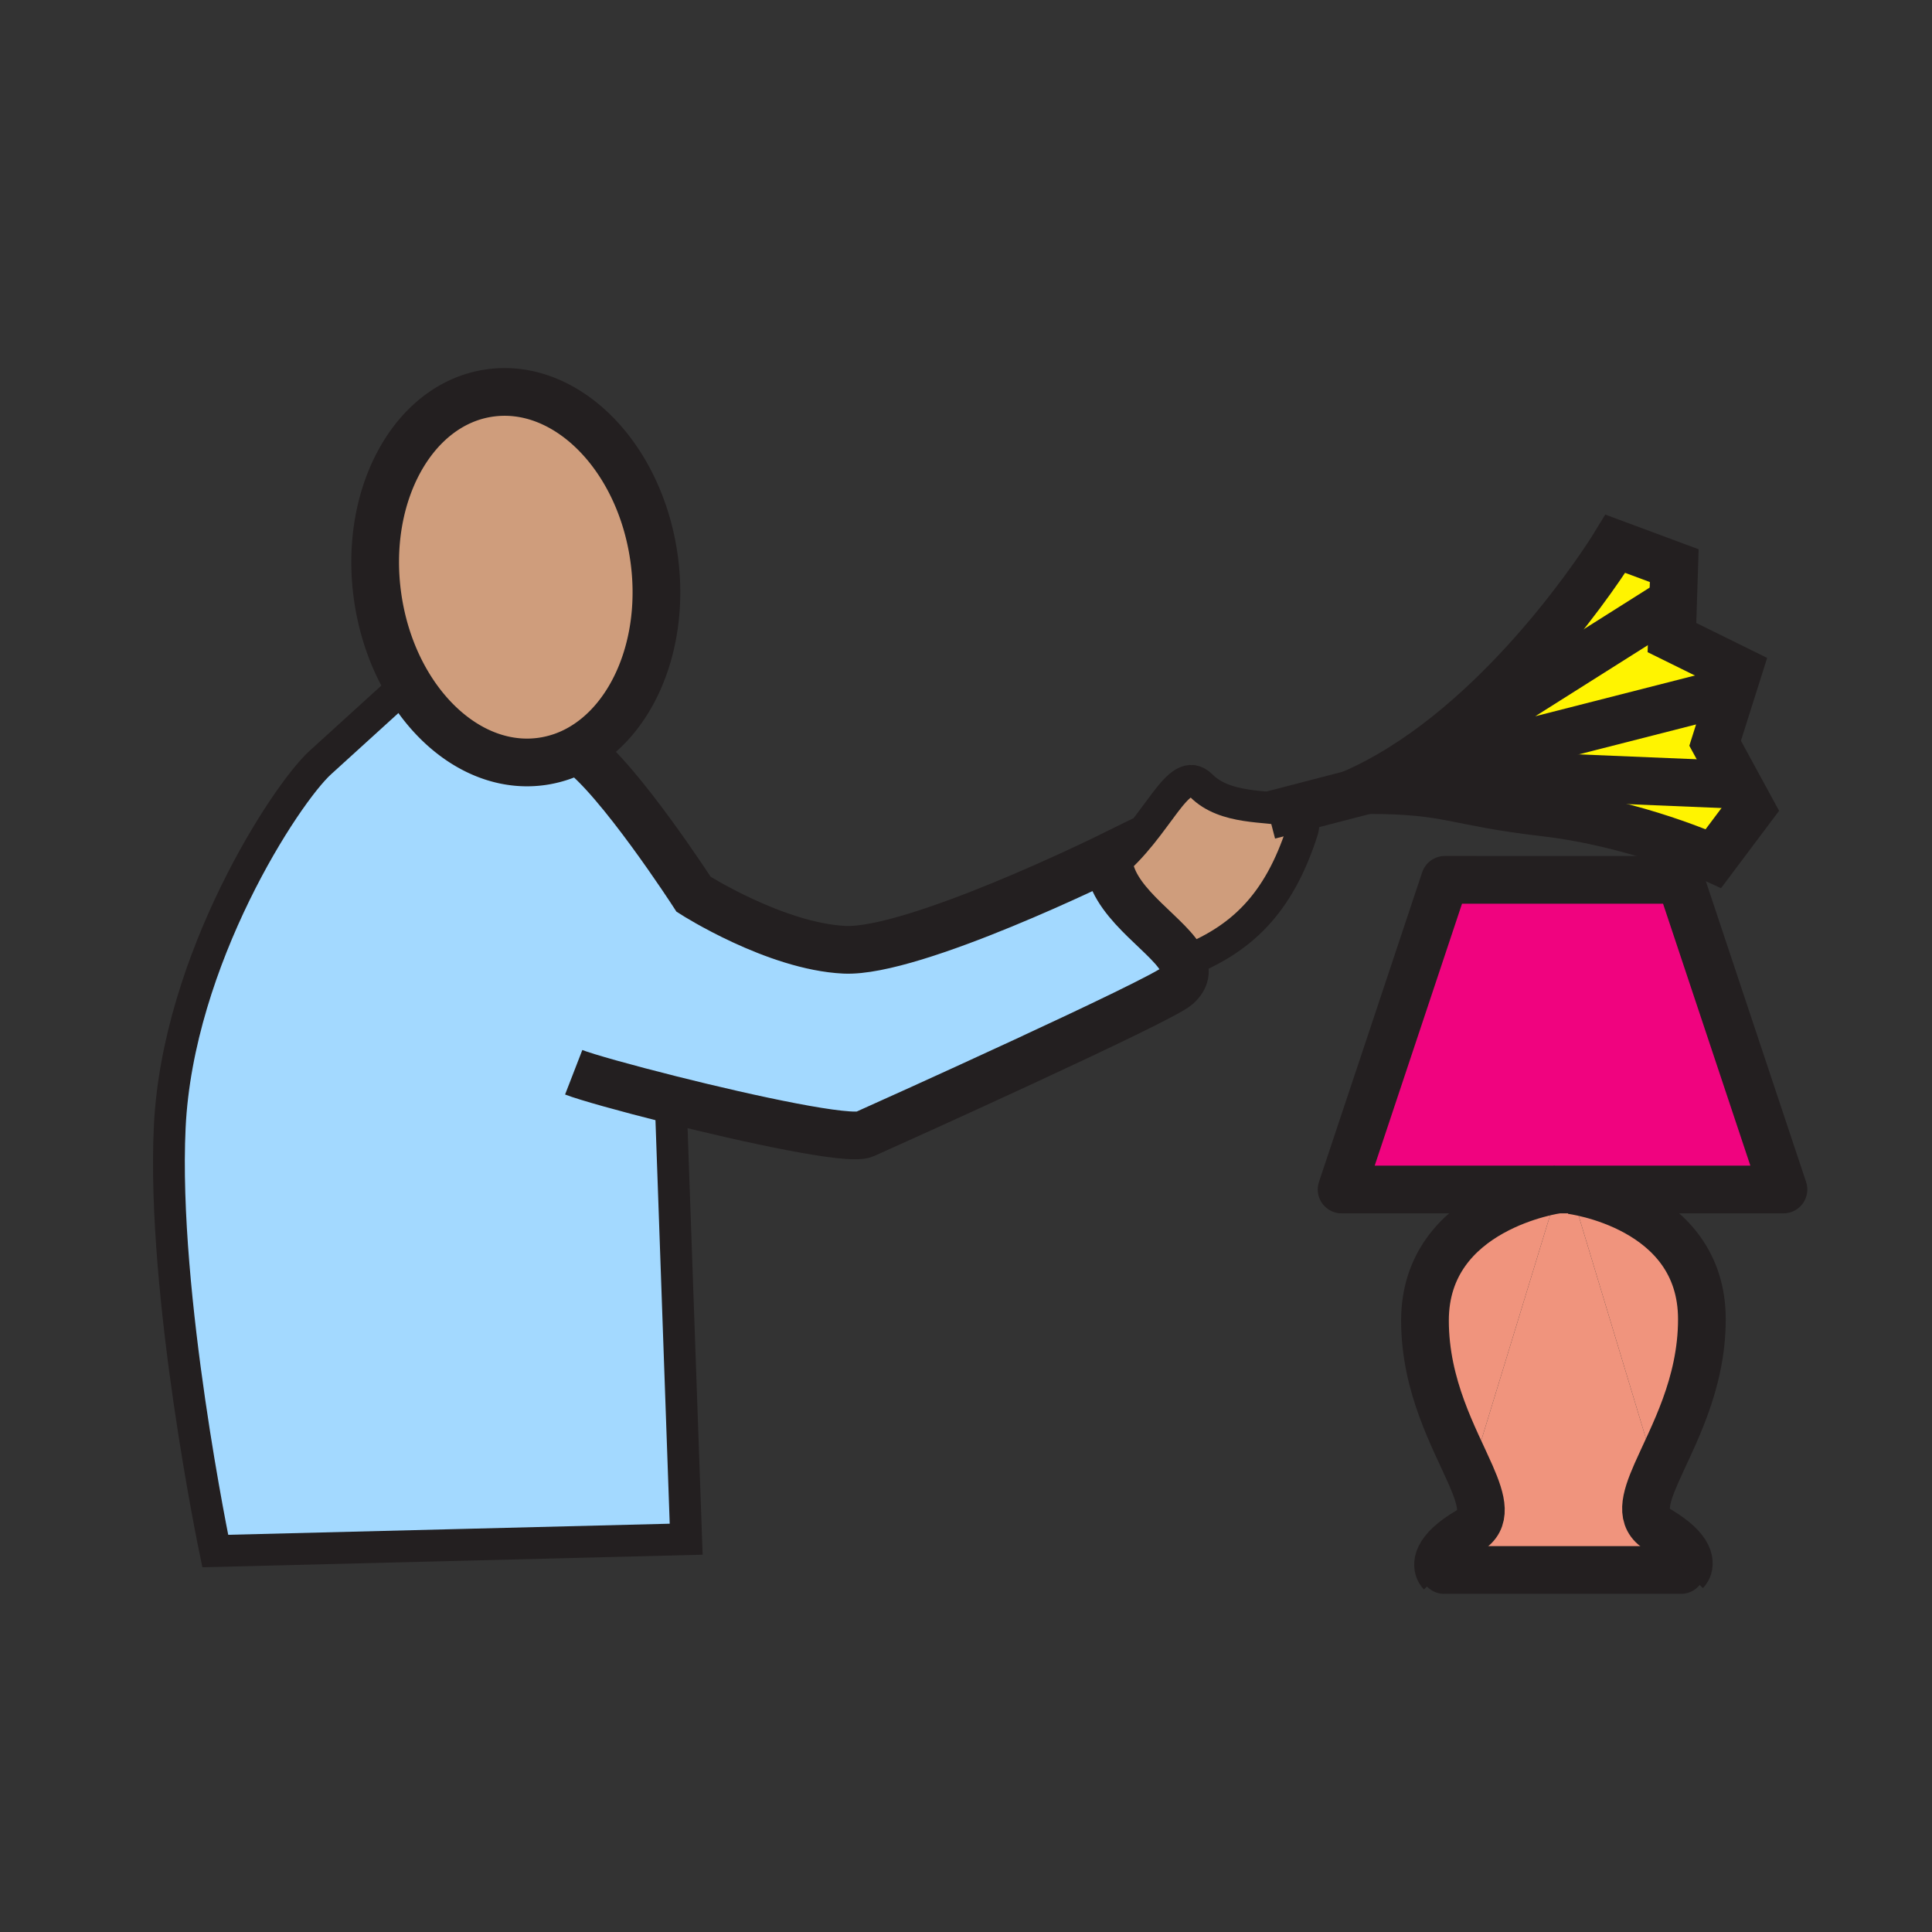 <?xml version="1.0"?><svg xmlns="http://www.w3.org/2000/svg" width="850.394" height="850.394" viewBox="0 0 850.394 850.394" overflow="visible"><rect x="0" y="0" width="850.394" height="850.394" fill="#333333" stroke="none"/><path fill="#f0037f" d="M739.58 387.27l45.43 136.3H590.52l45.44-136.3h51.54z"></path><path d="M691.45 523.86l37.63 124.569c-5.17 11.75-7.271 20.07.81 24.851 3.79 2.239 6.561 4.3 8.561 6.18l3.33 11.03-1.84.56H635.67l-1.01-.31 3.29-10.76c2-1.86 4.75-3.91 8.5-6.12 8.03-4.75 5.99-13 .899-24.63l38.41-125.66h5.69v.29z" fill="#f0947d"></path><path d="M623.02 339.57l141.891 5.89 5.729 10.52-16.43 21.89s-33.75-15.51-74.479-20.25c-40.73-4.73-41.12-9.86-78.061-9.86l-6.96 1.81v-.01c7.67-3.29 15.11-7.27 22.271-11.75l.979 1.55 5.06.21z" fill="#fff400"></path><path fill="#fff400" d="M754.94 327.15l9.97 18.31-141.89-5.89 133.15-33.99 5.08 1.61z"></path><path fill="#fff400" d="M765.1 295.02l-3.85 12.17-5.08-1.61-133.15 33.99-5.06-.21 115.34-72.84 3.08.1-.45 14.02z"></path><path d="M736.94 248.98l-.561 17.64-3.08-.1-115.34 72.84-.979-1.55c55.279-34.53 94.069-98.45 94.069-98.45l25.891 9.62z" fill="#fff400"></path><path d="M567.17 356.72c5.09 1.17 7.85 3.46 5.98 9.24-10.341 31.96-26.75 47.8-52.49 57.64-4.96-11.31-29.18-24.49-32.34-42.17h.02c21.62-17.22 30.08-45.94 40.5-35.52 10.45 10.45 28.62 8.58 38.33 10.81z" fill="#cf9d7c" class="aac-skin-fill"></path><path d="M295.3 486.98l6.73 190.52-207.28 5.21S71.2 570.01 74.71 496.1c3.52-73.91 51.12-146.66 66.26-160.43C156.12 321.89 178 302 178 302l1.57-.82c13.93 23.28 36.16 37.19 58.96 33.96 5.6-.8 10.88-2.57 15.76-5.19 17.87 12.42 51.02 63.69 51.02 63.69s35.9 22.95 66.39 24.41c30.49 1.45 116.27-40.82 116.27-40.82-.029 1.43.09 2.83.351 4.2 3.16 17.68 27.38 30.86 32.34 42.17 1.59 3.61 1.21 7.02-2.44 10.34-7.14 6.5-127.29 60.68-137.69 65.29-6.58 2.92-50.2-6.471-85.09-15.23l-.141 2.98z" fill="#a3d9ff"></path><path d="M254.29 329.95a47.334 47.334 0 0 1-15.76 5.19c-22.8 3.23-45.03-10.68-58.96-33.96-6.59-11.01-11.31-24.12-13.35-38.51-6.34-44.78 15.74-84.94 49.32-89.69 33.6-4.77 65.96 27.68 72.31 72.45 5.28 37.34-9.16 71.43-33.56 84.52z" fill="#cf9d7c" class="aac-skin-fill"></path><path d="M738.45 679.46c8.18 7.65 3.67 12.16 3.67 12.16l-.34-1.13-3.33-11.03zM729.08 648.43l9.37 31.03c-2-1.88-4.771-3.94-8.561-6.18-8.079-4.78-5.979-13.1-.809-24.85z" fill="#fff"></path><path d="M749.11 580.66c0 28.87-12.92 51.57-20.03 67.77l-37.63-124.57s57.66 7 57.66 56.8zM627.22 581.24c0-49.8 58.54-57.67 58.54-57.67l-38.41 125.66c-7.1-16.21-20.13-38.98-20.13-67.99z" fill="#f0947d"></path><path d="M647.35 649.23c5.091 11.63 7.131 19.88-.899 24.63-3.75 2.21-6.5 4.26-8.5 6.12l9.399-30.75zM634.66 690.74l-.45 1.47s-4.53-4.53 3.74-12.229l-3.29 10.759z" fill="#fff"></path><g fill="none" stroke="#231f20"><path d="M179.57 301.18c-6.59-11.01-11.31-24.12-13.35-38.51-6.34-44.78 15.74-84.94 49.32-89.69 33.6-4.77 65.96 27.68 72.31 72.45 5.28 37.34-9.16 71.43-33.56 84.52a47.334 47.334 0 0 1-15.76 5.19c-22.8 3.23-45.03-10.68-58.96-33.96z" stroke-width="21"></path><path d="M178 302s-21.88 19.89-37.03 33.67c-15.14 13.77-62.74 86.52-66.26 160.43-3.51 73.91 20.04 186.61 20.04 186.61l207.28-5.21-6.73-190.52" stroke-width="14"></path><path d="M252.52 471.97c5.5 2.13 22.75 6.971 42.92 12.03 34.89 8.76 78.51 18.15 85.09 15.23 10.4-4.61 130.55-58.79 137.69-65.29 3.65-3.32 4.03-6.73 2.44-10.34-4.96-11.31-29.18-24.49-32.34-42.17-.261-1.37-.38-2.77-.351-4.2 0 0-85.78 42.27-116.27 40.82-30.49-1.46-66.39-24.41-66.39-24.41s-33.15-51.27-51.02-63.69c-.03-.02-.05-.04-.08-.06" stroke-width="21"></path><path d="M518.96 424.24c.57-.21 1.14-.42 1.7-.64 25.74-9.84 42.149-25.68 52.49-57.64 1.869-5.78-.891-8.07-5.98-9.24-9.71-2.23-27.88-.36-38.33-10.81-10.42-10.42-18.88 18.3-40.5 35.52" stroke-width="14"></path><path stroke-width="21" d="M617.96 339.36l115.34-72.84M756.17 305.58l-133.15 33.99-2.63.67"></path><path stroke-width="21" d="M764.91 345.46l-141.89-5.89-5.06-.21"></path><path d="M594.71 349.56c7.67-3.29 15.11-7.27 22.271-11.75 55.279-34.53 94.069-98.45 94.069-98.45l25.891 9.62-.561 17.64-.45 14.02 29.17 14.38-3.85 12.17-6.31 19.96 9.97 18.31 5.729 10.52-16.43 21.89s-33.75-15.51-74.479-20.25c-40.73-4.73-41.12-9.86-78.061-9.86" stroke-width="21"></path><path stroke-width="21" d="M605.29 346.82l-3.62.94-6.96 1.81-27.54 7.15-8.58 2.23"></path><path stroke-width="21" stroke-linecap="round" stroke-linejoin="round" d="M635.67 691.05h104.27"></path><path d="M685.76 523.57s-58.54 7.87-58.54 57.67c0 29.01 13.03 51.779 20.13 67.99 5.091 11.63 7.131 19.88-.899 24.63-3.75 2.21-6.5 4.26-8.5 6.12-8.271 7.699-3.74 12.229-3.74 12.229M691.45 523.86s57.66 7 57.66 56.8c0 28.87-12.92 51.57-20.03 67.77-5.17 11.75-7.271 20.07.81 24.851 3.79 2.239 6.561 4.3 8.561 6.18 8.18 7.65 3.67 12.16 3.67 12.16" stroke-width="21"></path><path stroke-width="21" stroke-linecap="round" stroke-linejoin="round" d="M605.88 523.57h179.13l-45.43-136.3H635.96l-45.44 136.3h15.36"></path></g><path fill="none" d="M0 0h850.394v850.394H0z"></path></svg>